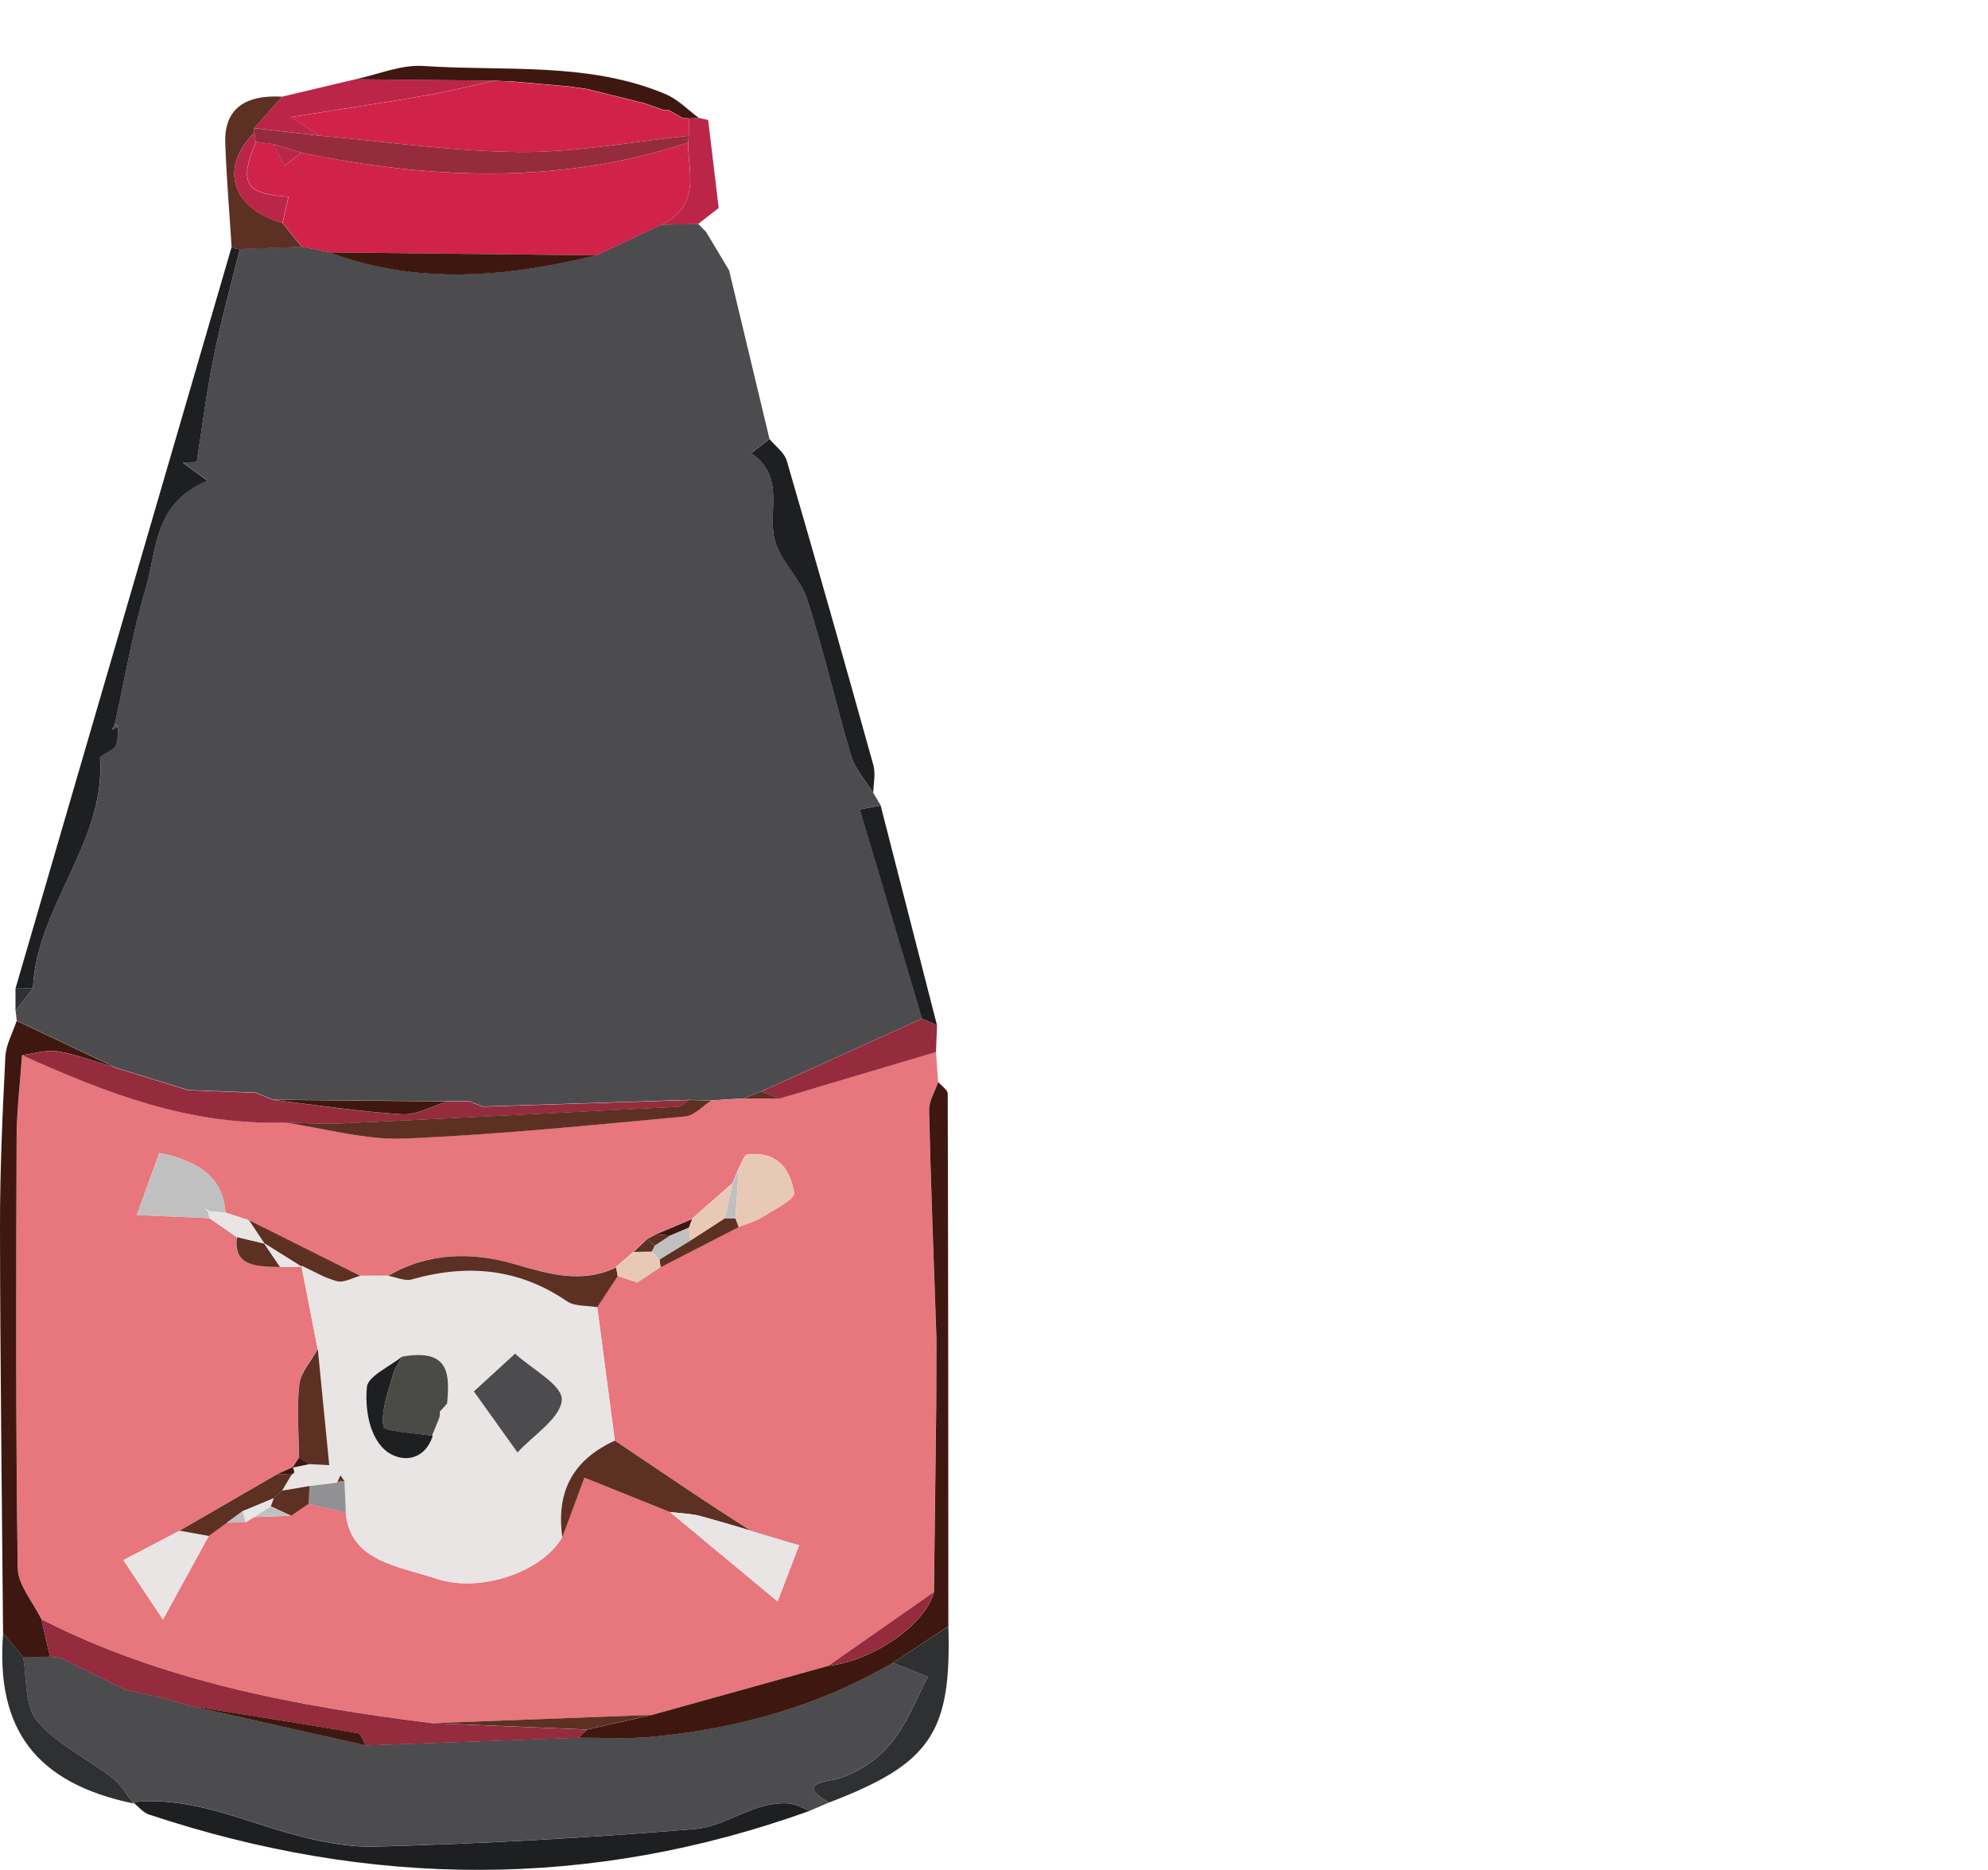 <svg width="67" height="63" viewBox="0 0 67 63" fill="none" xmlns="http://www.w3.org/2000/svg">
<g clip-path="url(#clip0_7_1190)">
<path d="M29.43 26.713C29.515 26.855 29.599 26.997 29.682 27.137C29.316 27.207 28.952 27.277 28.98 27.271C29.701 29.696 30.388 32.008 31.076 34.319C29.269 35.136 27.465 35.955 25.658 36.771C25.465 36.849 25.272 36.929 25.076 37.007C24.709 37.031 24.343 37.053 23.976 37.077C23.724 37.072 23.475 37.063 23.226 37.058C20.906 37.133 18.586 37.208 16.266 37.281C16.107 37.219 15.948 37.157 15.787 37.093C15.547 37.098 15.311 37.101 15.071 37.106C13.115 37.088 11.159 37.069 9.203 37.053L9.224 37.061C9.022 36.977 8.823 36.894 8.621 36.814C7.862 36.784 7.107 36.757 6.348 36.728C5.539 36.478 4.727 36.228 3.919 35.979L3.925 35.981C2.805 35.45 1.683 34.918 0.563 34.389C0.551 34.274 0.538 34.161 0.526 34.045C0.722 33.796 0.918 33.543 1.113 33.294C1.219 30.574 3.573 28.34 3.374 25.545C3.365 25.421 3.797 25.309 3.897 25.137C4.003 24.951 3.956 24.702 3.975 24.479L3.869 24.39C4.208 22.857 4.466 21.308 4.914 19.799C5.303 18.494 5.181 16.948 6.991 16.185C6.646 15.933 6.401 15.755 6.155 15.576C6.313 15.568 6.472 15.562 6.631 15.554C6.814 14.386 6.957 13.213 7.194 12.053C7.446 10.823 7.785 9.607 8.086 8.383C8.783 8.358 9.479 8.334 10.173 8.31C10.481 8.372 10.792 8.436 11.1 8.498C14.085 9.61 17.093 9.33 20.104 8.597C20.834 8.254 21.565 7.913 22.296 7.569C22.707 7.558 23.117 7.55 23.528 7.54C23.618 7.631 23.705 7.719 23.795 7.811C24.053 8.243 24.314 8.678 24.573 9.11C25.027 11.001 25.478 12.891 25.932 14.784C25.726 14.942 25.524 15.103 25.319 15.261C26.473 16.059 25.876 17.187 26.103 18.161C26.271 18.87 26.977 19.477 27.204 20.188C27.767 21.939 28.168 23.73 28.693 25.491C28.821 25.929 29.179 26.31 29.43 26.713Z" fill="#4C4C4E"/>
<path d="M23.972 37.08C24.339 37.055 24.706 37.034 25.073 37.01C25.471 37.012 25.869 37.012 26.268 37.015C28.028 36.492 29.785 35.968 31.545 35.444C31.57 35.783 31.592 36.118 31.617 36.457C31.508 36.773 31.3 37.093 31.309 37.407C31.368 39.977 31.471 42.543 31.558 45.113C31.555 45.833 31.555 46.552 31.552 47.272C31.527 49.395 31.499 51.517 31.474 53.64C30.289 54.47 29.101 55.3 27.916 56.129C25.935 56.68 23.954 57.23 21.976 57.781C19.512 57.874 17.049 57.968 14.586 58.06C9.977 57.488 5.468 56.639 1.396 54.553C1.12 53.981 0.606 53.409 0.6 52.835C0.532 48.005 0.547 43.174 0.563 38.344C0.566 37.412 0.681 36.483 0.746 35.552C3.521 36.798 6.335 37.917 9.573 37.815C10.916 38.008 12.272 38.411 13.603 38.358C16.773 38.231 19.932 37.901 23.092 37.611C23.403 37.584 23.68 37.265 23.972 37.08ZM9.868 49.43C9.694 49.511 9.517 49.589 9.343 49.669C8.245 50.306 7.147 50.939 6.049 51.576C5.461 51.884 4.873 52.193 4.158 52.566C4.541 53.141 4.926 53.718 5.489 54.567C6.111 53.434 6.572 52.593 7.032 51.753C7.234 51.602 7.439 51.452 7.641 51.302C7.853 51.299 8.064 51.296 8.276 51.291C8.366 51.232 8.459 51.175 8.55 51.117C8.969 51.1 9.386 51.084 9.806 51.071C10.005 50.934 10.204 50.8 10.4 50.663C10.817 50.765 11.234 50.867 11.65 50.966C11.793 52.609 13.414 52.762 14.72 53.195C16.191 53.681 18.278 52.958 18.943 51.793C19.17 51.178 19.398 50.563 19.687 49.782C20.654 50.171 21.615 50.558 22.573 50.942C23.705 51.882 24.837 52.824 26.205 53.957C26.448 53.326 26.691 52.693 26.933 52.059C26.42 51.925 25.823 51.895 25.412 51.64C23.814 50.644 22.277 49.575 20.719 48.533C20.523 47.035 20.324 45.537 20.128 44.039C20.358 43.69 20.589 43.341 20.816 42.989C21.033 43.062 21.254 43.137 21.472 43.209C21.739 43.032 22.01 42.855 22.277 42.678L22.259 42.694C23.136 42.243 24.013 41.792 24.89 41.34C25.17 41.225 25.474 41.142 25.72 40.986C26.109 40.739 26.799 40.404 26.762 40.178C26.647 39.483 26.277 38.779 25.192 38.895C25.07 38.908 24.992 39.209 24.89 39.375C24.821 39.539 24.75 39.703 24.681 39.867C24.227 40.267 23.77 40.667 23.316 41.069C22.909 41.241 22.498 41.416 22.091 41.587C21.994 41.639 21.898 41.69 21.805 41.741C21.652 41.886 21.5 42.033 21.348 42.178L21.363 42.165C21.151 42.347 20.943 42.527 20.732 42.71L20.76 42.699C19.59 43.258 18.489 42.917 17.335 42.586C15.877 42.167 14.412 42.2 13.075 42.981C12.761 42.981 12.447 42.981 12.129 42.984C10.879 42.358 9.629 41.735 8.379 41.11C8.117 41.024 7.859 40.938 7.598 40.855C7.52 39.775 6.845 39.144 5.371 38.846C5.119 39.536 4.867 40.237 4.612 40.938C5.424 40.973 6.236 41.008 7.051 41.042C7.358 41.255 7.666 41.467 7.974 41.679C7.837 42.686 8.652 42.67 9.433 42.688C9.675 42.686 9.918 42.683 10.161 42.68L10.154 42.643C10.338 43.58 10.521 44.52 10.705 45.457C10.487 45.849 10.133 46.23 10.086 46.638C9.993 47.452 10.067 48.281 10.073 49.103C9.999 49.218 9.921 49.334 9.846 49.446C9.853 49.449 9.868 49.43 9.868 49.43Z" fill="#E8767D"/>
<path d="M27.947 60.729C27.729 60.823 27.512 60.914 27.294 61.008C27.042 60.922 26.796 60.772 26.541 60.758C25.375 60.702 24.482 61.537 23.434 61.623C19.855 61.921 16.259 62.12 12.667 62.216C11.52 62.246 10.31 61.95 9.209 61.609C7.666 61.129 6.18 60.543 4.482 60.721L4.497 60.764C4.264 60.471 4.08 60.13 3.782 59.899C2.945 59.249 1.885 58.755 1.253 57.987C0.806 57.445 0.914 56.559 0.774 55.826C1.079 55.823 1.381 55.821 1.686 55.818C1.804 55.831 1.925 55.845 2.043 55.858C2.774 56.218 3.508 56.575 4.239 56.935L4.227 56.929C4.646 57.021 5.063 57.115 5.483 57.206L5.474 57.201C5.788 57.292 6.099 57.386 6.413 57.477L6.404 57.474C8.382 57.917 10.36 58.363 12.338 58.806C14.72 58.72 17.105 58.634 19.488 58.548C20.315 58.543 21.148 58.597 21.963 58.519C24.896 58.24 27.633 57.456 30.093 56.022C30.416 56.151 30.74 56.282 31.275 56.495C30.653 57.614 30.292 59.22 28.295 59.912C27.959 60.031 26.725 60.047 27.947 60.729Z" fill="#4C4C4E"/>
<path d="M30.093 56.025C27.633 57.461 24.896 58.245 21.963 58.522C21.145 58.599 20.312 58.546 19.488 58.551C19.587 58.46 19.69 58.366 19.789 58.275C20.517 58.111 21.248 57.944 21.976 57.781C23.957 57.23 25.938 56.68 27.916 56.129C29.44 55.955 31.191 54.73 31.477 53.64C31.502 51.517 31.53 49.395 31.555 47.272C31.558 46.552 31.558 45.832 31.561 45.113C31.474 42.543 31.371 39.977 31.312 37.407C31.306 37.093 31.511 36.773 31.62 36.456C31.732 36.588 31.94 36.72 31.94 36.851C31.959 42.833 31.959 48.813 31.962 54.795C31.337 55.206 30.715 55.614 30.093 56.025Z" fill="#3E1810"/>
<path d="M3.972 24.487C3.953 24.71 4 24.959 3.894 25.145C3.794 25.316 3.362 25.429 3.371 25.553C3.57 28.348 1.216 30.582 1.11 33.301C0.914 33.304 0.718 33.304 0.522 33.307C2.951 24.978 5.377 16.649 7.806 8.323C7.89 8.372 7.98 8.393 8.083 8.393C7.781 9.615 7.442 10.831 7.194 12.061C6.957 13.221 6.814 14.394 6.631 15.562C6.472 15.57 6.313 15.575 6.155 15.583C6.4 15.761 6.643 15.941 6.991 16.193C5.178 16.955 5.3 18.505 4.914 19.807C4.466 21.316 4.208 22.865 3.869 24.398C3.838 24.463 3.807 24.527 3.772 24.591C3.838 24.554 3.903 24.519 3.972 24.487Z" fill="#1E1F20"/>
<path d="M4.482 60.723C6.18 60.546 7.666 61.134 9.209 61.612C10.31 61.953 11.52 62.251 12.667 62.219C16.262 62.122 19.855 61.923 23.434 61.625C24.485 61.537 25.375 60.704 26.541 60.761C26.796 60.774 27.045 60.922 27.294 61.011C19.889 63.679 12.462 63.612 5.02 61.137C4.811 61.067 4.659 60.863 4.482 60.723Z" fill="#1E1F20"/>
<path d="M1.686 55.821C1.381 55.823 1.079 55.826 0.774 55.829C0.55 55.563 0.327 55.297 0.103 55.031C0.065 50.48 0.006 45.926 -4.12184e-05 41.375C-0.003 39.453 0.084 37.531 0.18 35.611C0.199 35.2 0.429 34.8 0.563 34.395C1.683 34.926 2.805 35.458 3.925 35.987C3.269 35.793 2.625 35.544 1.953 35.423C1.577 35.356 1.148 35.501 0.743 35.552C0.681 36.483 0.563 37.412 0.56 38.344C0.544 43.174 0.529 48.005 0.597 52.835C0.606 53.409 1.116 53.981 1.393 54.553C1.493 54.977 1.589 55.399 1.686 55.821Z" fill="#3E1810"/>
<path d="M29.43 26.712C29.179 26.307 28.824 25.926 28.693 25.496C28.168 23.735 27.767 21.947 27.204 20.193C26.977 19.485 26.271 18.878 26.103 18.166C25.873 17.192 26.473 16.064 25.319 15.267C25.524 15.108 25.726 14.947 25.932 14.789C26.131 15.033 26.439 15.253 26.516 15.524C27.512 18.942 28.482 22.363 29.437 25.789C29.514 26.081 29.437 26.404 29.43 26.712Z" fill="#1E1F20"/>
<path d="M30.093 56.024C30.715 55.616 31.337 55.206 31.962 54.797C32.071 58.382 31.365 59.424 27.947 60.731C26.725 60.047 27.959 60.033 28.295 59.915C30.292 59.222 30.653 57.617 31.275 56.497C30.74 56.282 30.416 56.153 30.093 56.024Z" fill="#2F3031"/>
<path d="M0.106 55.034C0.33 55.3 0.554 55.565 0.778 55.831C0.917 56.564 0.809 57.447 1.256 57.99C1.888 58.755 2.948 59.252 3.785 59.901C4.084 60.132 4.264 60.476 4.5 60.766C1.232 60.087 -0.152 58.282 0.106 55.034Z" fill="#2F3031"/>
<path d="M31.073 34.322C30.385 32.01 29.698 29.698 28.976 27.274C28.948 27.279 29.315 27.209 29.679 27.14C30.314 29.607 30.945 32.077 31.579 34.545C31.412 34.47 31.244 34.394 31.073 34.322Z" fill="#1E1F20"/>
<path d="M9.507 3.257C10.332 3.061 11.156 2.867 11.98 2.671C13.544 2.688 15.106 2.701 16.67 2.717C15.899 2.884 15.137 3.079 14.359 3.214C12.916 3.463 11.467 3.678 9.815 3.941C10.294 4.261 10.528 4.417 10.758 4.57C10.027 4.484 9.293 4.401 8.562 4.315C8.876 3.963 9.19 3.611 9.507 3.257Z" fill="#BB2648"/>
<path d="M9.507 3.257C9.193 3.611 8.876 3.963 8.562 4.317C8.556 4.366 8.559 4.417 8.571 4.465C7.386 5.67 7.8 7.002 9.523 7.518C9.738 7.784 9.955 8.052 10.17 8.318C9.476 8.342 8.78 8.366 8.083 8.393C7.98 8.396 7.887 8.372 7.806 8.326C7.732 7.158 7.632 5.99 7.592 4.819C7.551 3.702 8.22 3.184 9.507 3.257Z" fill="#5D3024"/>
<path d="M16.67 2.717C15.106 2.701 13.544 2.687 11.98 2.671C12.742 2.51 13.52 2.172 14.26 2.223C17 2.406 19.839 2.078 22.43 3.171C22.856 3.351 23.182 3.702 23.552 3.974C23.441 3.982 23.329 3.987 23.217 3.992C23.151 3.966 23.086 3.963 23.021 3.984C22.875 3.901 22.728 3.818 22.582 3.732C22.52 3.697 22.452 3.689 22.383 3.71C22.147 3.627 21.907 3.544 21.671 3.461L21.677 3.466C21.046 3.31 20.415 3.155 19.783 2.996C19.584 2.969 19.385 2.943 19.186 2.913C18.564 2.857 17.945 2.803 17.323 2.747C17.105 2.741 16.888 2.73 16.67 2.717Z" fill="#3E1810"/>
<path d="M31.073 34.322C31.241 34.397 31.412 34.469 31.58 34.545C31.567 34.845 31.558 35.146 31.545 35.447C29.785 35.97 28.025 36.494 26.268 37.017C26.062 36.937 25.857 36.856 25.655 36.776C27.462 35.957 29.269 35.138 31.073 34.322Z" fill="#942C3E"/>
<path d="M23.22 3.992C23.332 3.987 23.444 3.979 23.556 3.974C23.658 3.995 23.761 4.019 23.867 4.043C23.985 5.032 24.103 6.02 24.221 7.008C23.991 7.188 23.758 7.367 23.528 7.547C23.117 7.558 22.706 7.566 22.296 7.574C23.637 6.903 23.198 5.805 23.189 4.809C23.201 4.731 23.207 4.653 23.213 4.575C23.213 4.382 23.217 4.188 23.22 3.992Z" fill="#BB2648"/>
<path d="M0.522 33.304C0.718 33.301 0.914 33.301 1.11 33.299C0.914 33.548 0.718 33.801 0.522 34.051C0.522 33.804 0.522 33.554 0.522 33.304Z" fill="#2F3031"/>
<path d="M23.186 4.809C23.195 5.805 23.637 6.903 22.296 7.574C21.565 7.918 20.834 8.261 20.103 8.602C17.102 8.57 14.101 8.535 11.1 8.503C10.792 8.441 10.481 8.377 10.173 8.315C9.958 8.049 9.741 7.781 9.526 7.515C9.591 7.22 9.657 6.927 9.725 6.626C8.26 6.535 8.055 6.17 8.624 4.776C8.82 4.801 9.016 4.827 9.212 4.852C9.34 5.096 9.467 5.34 9.595 5.587C9.784 5.44 9.971 5.292 10.161 5.144C14.533 6.052 18.887 6.221 23.186 4.809Z" fill="#D1234A"/>
<path d="M0.743 35.554C1.148 35.504 1.577 35.358 1.953 35.426C2.628 35.546 3.269 35.794 3.925 35.989L3.919 35.987C4.727 36.236 5.539 36.486 6.348 36.736C7.106 36.765 7.862 36.792 8.621 36.822C8.823 36.905 9.022 36.988 9.224 37.069C9.224 37.069 9.203 37.061 9.206 37.061C10.652 37.233 12.095 37.458 13.547 37.547C14.042 37.576 14.564 37.267 15.074 37.114C15.314 37.109 15.55 37.106 15.79 37.101C15.948 37.163 16.11 37.224 16.269 37.289C18.589 37.214 20.909 37.139 23.226 37.066C23.105 37.144 22.986 37.286 22.862 37.292C19.068 37.49 15.274 37.678 11.476 37.853C10.845 37.882 10.21 37.834 9.576 37.821C6.335 37.92 3.517 36.8 0.743 35.554Z" fill="#942C3E"/>
<path d="M9.573 37.818C10.207 37.831 10.842 37.88 11.473 37.85C15.267 37.676 19.065 37.485 22.859 37.289C22.986 37.284 23.102 37.141 23.223 37.063C23.472 37.069 23.724 37.077 23.972 37.082C23.68 37.267 23.403 37.587 23.092 37.617C19.932 37.907 16.773 38.234 13.603 38.363C12.272 38.411 10.916 38.011 9.573 37.818Z" fill="#5D3024"/>
<path d="M11.097 8.503C14.098 8.536 17.099 8.571 20.1 8.603C17.087 9.336 14.082 9.618 11.097 8.503Z" fill="#3E1810"/>
<path d="M15.071 37.112C14.561 37.265 14.039 37.574 13.544 37.544C12.092 37.453 10.649 37.23 9.203 37.058C11.159 37.074 13.115 37.093 15.071 37.112Z" fill="#3E1810"/>
<path d="M6.348 36.733C5.539 36.483 4.727 36.234 3.919 35.984C4.727 36.234 5.536 36.483 6.348 36.733Z" fill="#3E1810"/>
<path d="M25.655 36.773C25.86 36.854 26.065 36.934 26.267 37.015C25.869 37.012 25.471 37.012 25.073 37.01C25.269 36.932 25.462 36.851 25.655 36.773Z" fill="#5D3024"/>
<path d="M16.262 37.284C16.104 37.222 15.942 37.157 15.784 37.096C15.945 37.16 16.104 37.222 16.262 37.284Z" fill="#3E1810"/>
<path d="M20.131 44.044C20.327 45.543 20.526 47.041 20.722 48.539C19.189 49.242 18.754 50.392 18.95 51.796C18.284 52.961 16.2 53.683 14.726 53.197C13.42 52.765 11.8 52.612 11.657 50.969C11.641 50.614 11.626 50.263 11.61 49.908C11.563 49.841 11.517 49.774 11.47 49.707C11.433 49.788 11.398 49.871 11.361 49.951C11.05 49.989 10.739 50.029 10.431 50.067C10.123 50.118 9.812 50.169 9.504 50.222C9.61 50.043 9.719 49.863 9.825 49.683C9.856 49.659 9.912 49.632 9.912 49.608C9.912 49.548 9.884 49.487 9.865 49.428L9.847 49.447C10.039 49.406 10.232 49.369 10.425 49.328C10.776 49.347 11.125 49.366 11.094 49.363C10.96 48.007 10.832 46.732 10.708 45.454C10.524 44.517 10.341 43.577 10.158 42.64C10.556 42.823 10.938 43.059 11.364 43.169C11.582 43.225 11.874 43.054 12.136 42.984C12.45 42.984 12.764 42.984 13.081 42.981C13.345 43.027 13.647 43.169 13.871 43.105C15.777 42.562 17.516 42.748 19.118 43.846C19.36 44.017 19.789 43.985 20.131 44.044ZM14.552 48.399C14.633 48.203 14.714 48.007 14.795 47.811C14.823 47.733 14.832 47.65 14.823 47.57C14.907 47.476 14.991 47.382 15.075 47.285C15.152 46.34 15.196 45.419 13.554 45.706C13.137 46.047 12.406 46.364 12.372 46.732C12.307 47.409 12.428 48.26 12.882 48.764C13.336 49.269 14.266 49.355 14.592 48.383C14.589 48.383 14.552 48.399 14.552 48.399ZM15.97 46.882C16.552 47.696 16.997 48.316 17.441 48.939C17.979 48.351 18.9 47.776 18.934 47.167C18.962 46.67 17.926 46.131 17.36 45.61C16.947 45.988 16.53 46.37 15.97 46.882Z" fill="#E8E5E4"/>
<path d="M1.686 55.82C1.589 55.399 1.49 54.977 1.393 54.556C5.464 56.639 9.974 57.49 14.583 58.062C16.315 58.135 18.051 58.205 19.786 58.277C19.687 58.368 19.584 58.462 19.485 58.554C17.102 58.639 14.717 58.725 12.335 58.811C12.241 58.669 12.17 58.419 12.048 58.398C10.17 58.073 8.285 57.78 6.404 57.48L6.413 57.482C6.099 57.391 5.788 57.297 5.474 57.206L5.483 57.211C5.063 57.12 4.646 57.026 4.227 56.934L4.239 56.94C3.508 56.58 2.774 56.223 2.043 55.863C1.925 55.847 1.807 55.834 1.686 55.82Z" fill="#942C3E"/>
<path d="M18.95 51.795C18.757 50.391 19.189 49.242 20.722 48.539C22.284 49.58 23.82 50.649 25.419 51.645C25.829 51.9 26.426 51.93 26.939 52.064C25.838 51.736 24.744 51.398 23.637 51.089C23.301 50.995 22.934 50.99 22.582 50.947C21.624 50.56 20.663 50.176 19.696 49.787C19.404 50.566 19.177 51.181 18.95 51.795Z" fill="#5D3024"/>
<path d="M7.057 41.045C6.245 41.01 5.433 40.975 4.618 40.94C4.873 40.239 5.125 39.539 5.377 38.849C6.855 39.147 7.529 39.778 7.604 40.857C7.417 40.841 7.231 40.825 7.044 40.809C6.991 40.774 6.942 40.736 6.892 40.701C6.935 40.744 6.976 40.79 7.019 40.833C7.029 40.9 7.041 40.972 7.057 41.045Z" fill="#C0C0C0"/>
<path d="M22.579 50.944C22.93 50.99 23.297 50.995 23.633 51.087C24.741 51.395 25.838 51.734 26.936 52.061C26.694 52.695 26.451 53.329 26.208 53.959C24.846 52.827 23.711 51.887 22.579 50.944Z" fill="#E8E5E4"/>
<path d="M7.038 51.753C6.578 52.593 6.118 53.434 5.496 54.567C4.933 53.721 4.547 53.144 4.164 52.566C4.88 52.191 5.468 51.885 6.055 51.576C6.382 51.635 6.708 51.694 7.038 51.753Z" fill="#E8E5E4"/>
<path d="M24.902 39.386C24.999 39.217 25.079 38.916 25.198 38.903C26.283 38.787 26.653 39.491 26.768 40.186C26.805 40.412 26.115 40.747 25.726 40.994C25.481 41.15 25.173 41.233 24.896 41.349C24.859 41.252 24.821 41.153 24.787 41.056C24.824 40.498 24.862 39.942 24.902 39.386Z" fill="#E8C9B6"/>
<path d="M20.131 44.044C19.789 43.985 19.36 44.017 19.118 43.851C17.516 42.752 15.78 42.567 13.871 43.11C13.647 43.174 13.348 43.032 13.081 42.986C14.421 42.202 15.883 42.17 17.342 42.591C18.495 42.924 19.596 43.263 20.766 42.704C20.785 42.801 20.8 42.898 20.819 42.997C20.592 43.346 20.362 43.695 20.131 44.044Z" fill="#5D3024"/>
<path d="M31.474 53.64C31.188 54.73 29.437 55.955 27.913 56.129C29.101 55.299 30.289 54.47 31.474 53.64Z" fill="#942C3E"/>
<path d="M19.786 58.274C18.051 58.202 16.318 58.132 14.583 58.059C17.046 57.965 19.509 57.872 21.973 57.78C21.245 57.947 20.517 58.111 19.786 58.274Z" fill="#5D3024"/>
<path d="M10.711 45.456C10.839 46.735 10.963 48.01 11.097 49.366C11.128 49.368 10.78 49.35 10.428 49.331C10.31 49.256 10.195 49.181 10.077 49.103C10.07 48.281 9.996 47.452 10.089 46.638C10.139 46.233 10.496 45.851 10.711 45.456Z" fill="#5D3024"/>
<path d="M7.038 51.752C6.708 51.693 6.382 51.634 6.052 51.575C7.15 50.939 8.248 50.305 9.346 49.669C9.507 49.674 9.666 49.68 9.828 49.685C9.722 49.865 9.613 50.045 9.507 50.225L9.532 50.209C9.423 50.305 9.311 50.402 9.203 50.499L9.221 50.483C8.873 50.627 8.525 50.773 8.176 50.917C7.999 51.046 7.825 51.175 7.648 51.304C7.445 51.452 7.24 51.602 7.038 51.752Z" fill="#5D3024"/>
<path d="M12.139 42.986C11.88 43.056 11.585 43.225 11.367 43.171C10.941 43.061 10.562 42.828 10.161 42.642L10.167 42.68C9.741 42.414 9.318 42.148 8.892 41.883L8.91 41.899C8.736 41.636 8.559 41.373 8.385 41.109C9.638 41.738 10.888 42.361 12.139 42.986Z" fill="#5D3024"/>
<path d="M24.784 41.053C24.821 41.15 24.859 41.249 24.893 41.346C24.016 41.797 23.139 42.248 22.262 42.699C22.249 42.61 22.237 42.524 22.224 42.436C22.57 42.224 22.915 42.011 23.263 41.799C23.652 41.547 24.038 41.297 24.426 41.045C24.548 41.05 24.666 41.053 24.784 41.053Z" fill="#5D3024"/>
<path d="M24.43 41.048C24.041 41.3 23.655 41.55 23.266 41.802C23.251 41.657 23.235 41.512 23.217 41.364C23.251 41.268 23.288 41.171 23.322 41.074C23.776 40.674 24.233 40.274 24.691 39.872C24.604 40.264 24.517 40.656 24.43 41.048Z" fill="#E8C9B6"/>
<path d="M10.431 50.069C10.742 50.032 11.053 49.991 11.361 49.954L11.476 49.895L11.61 49.911C11.625 50.265 11.641 50.62 11.656 50.971C11.24 50.869 10.823 50.767 10.406 50.668C10.416 50.466 10.425 50.268 10.431 50.069Z" fill="#919194"/>
<path d="M9.442 42.691C8.658 42.672 7.847 42.688 7.984 41.681C8.295 41.754 8.602 41.829 8.913 41.901L8.895 41.885C9.075 42.151 9.259 42.422 9.442 42.691Z" fill="#5D3024"/>
<path d="M24.43 41.047C24.517 40.656 24.604 40.264 24.691 39.871C24.759 39.71 24.828 39.547 24.899 39.383C24.862 39.941 24.825 40.497 24.784 41.053C24.666 41.053 24.548 41.05 24.43 41.047Z" fill="#C0C0C0"/>
<path d="M8.913 41.901C8.602 41.829 8.294 41.754 7.983 41.681C7.676 41.469 7.368 41.257 7.06 41.045C7.041 40.972 7.032 40.903 7.022 40.83L7.047 40.809C7.234 40.825 7.421 40.841 7.607 40.857C7.865 40.943 8.127 41.029 8.388 41.112C8.562 41.375 8.736 41.638 8.913 41.901Z" fill="#E8E5E4"/>
<path d="M22.228 42.438C22.24 42.527 22.253 42.613 22.265 42.702L22.284 42.685C22.016 42.863 21.745 43.04 21.478 43.217C21.26 43.145 21.04 43.069 20.822 42.997C20.803 42.9 20.788 42.804 20.769 42.704L20.741 42.715C20.953 42.532 21.161 42.352 21.372 42.17L21.357 42.183C21.562 42.178 21.767 42.175 21.973 42.17C22.056 42.258 22.14 42.35 22.228 42.438Z" fill="#E8C9B6"/>
<path d="M10.431 50.069C10.422 50.268 10.416 50.467 10.406 50.665C10.207 50.8 10.011 50.937 9.812 51.071C9.582 50.966 9.352 50.859 9.122 50.754C9.153 50.663 9.187 50.571 9.218 50.483L9.2 50.499C9.308 50.402 9.42 50.306 9.529 50.209L9.504 50.225C9.815 50.174 10.123 50.12 10.431 50.069Z" fill="#5D3024"/>
<path d="M31.561 45.115C31.558 45.835 31.558 46.554 31.555 47.274C31.555 46.552 31.558 45.835 31.561 45.115Z" fill="#942C3E"/>
<path d="M9.442 42.691C9.259 42.422 9.075 42.154 8.895 41.883C9.321 42.149 9.744 42.414 10.17 42.68C9.927 42.686 9.685 42.688 9.442 42.691Z" fill="#E8E5E4"/>
<path d="M9.125 50.754C9.355 50.859 9.585 50.966 9.815 51.071C9.395 51.087 8.979 51.103 8.559 51.119C8.745 50.998 8.935 50.877 9.125 50.754Z" fill="#C0C0C0"/>
<path d="M9.125 50.754C8.935 50.875 8.745 50.998 8.559 51.119C8.469 51.176 8.375 51.235 8.285 51.294C8.251 51.168 8.214 51.044 8.179 50.918C8.528 50.773 8.876 50.628 9.224 50.483C9.19 50.574 9.156 50.666 9.125 50.754Z" fill="#E8E5E4"/>
<path d="M21.369 42.17C21.158 42.352 20.949 42.532 20.738 42.715C20.949 42.535 21.161 42.352 21.369 42.17Z" fill="#5D3024"/>
<path d="M23.322 41.075C23.288 41.171 23.251 41.268 23.216 41.365C23.008 41.453 22.803 41.539 22.595 41.628C22.43 41.617 22.262 41.604 22.097 41.593C22.504 41.421 22.915 41.249 23.322 41.075Z" fill="#3E1810"/>
<path d="M8.176 50.917C8.21 51.044 8.248 51.167 8.282 51.293C8.071 51.296 7.859 51.299 7.648 51.304C7.825 51.175 8.002 51.046 8.176 50.917Z" fill="#C0C0C0"/>
<path d="M22.097 41.593C22.262 41.603 22.43 41.617 22.595 41.628C22.417 41.743 22.24 41.859 22.066 41.974C21.982 41.899 21.895 41.821 21.811 41.746C21.904 41.695 22 41.644 22.097 41.593Z" fill="#5D3024"/>
<path d="M21.969 42.17C21.764 42.175 21.559 42.178 21.354 42.183C21.506 42.038 21.658 41.891 21.811 41.746C21.895 41.821 21.979 41.899 22.066 41.974C22.038 42.041 22.007 42.108 21.969 42.17Z" fill="#5D3024"/>
<path d="M10.08 49.102C10.198 49.178 10.313 49.253 10.431 49.331C10.238 49.371 10.046 49.409 9.853 49.449C9.927 49.333 10.002 49.218 10.08 49.102Z" fill="#3E1810"/>
<path d="M9.828 49.685C9.666 49.68 9.507 49.675 9.346 49.669C9.52 49.589 9.697 49.511 9.871 49.43C9.887 49.489 9.915 49.551 9.918 49.61C9.915 49.634 9.859 49.661 9.828 49.685Z" fill="#3E1810"/>
<path d="M6.404 57.477C8.285 57.778 10.17 58.073 12.048 58.395C12.17 58.417 12.241 58.666 12.334 58.809C10.356 58.366 8.378 57.92 6.404 57.477Z" fill="#3E1810"/>
<path d="M2.046 55.861C2.777 56.221 3.511 56.578 4.242 56.938C3.508 56.578 2.777 56.218 2.046 55.861Z" fill="#3E1810"/>
<path d="M5.471 57.201C5.785 57.292 6.096 57.386 6.41 57.477C6.099 57.386 5.785 57.295 5.471 57.201Z" fill="#3E1810"/>
<path d="M3.972 24.487C3.903 24.522 3.838 24.557 3.769 24.589C3.801 24.524 3.835 24.46 3.866 24.395L3.972 24.487Z" fill="#4C4C4E"/>
<path d="M23.22 3.992C23.217 4.186 23.213 4.382 23.21 4.575C21.323 4.771 19.435 5.136 17.55 5.123C15.286 5.107 13.022 4.771 10.758 4.572C10.524 4.417 10.294 4.264 9.815 3.944C11.47 3.681 12.919 3.466 14.359 3.216C15.137 3.082 15.902 2.886 16.67 2.72C16.888 2.73 17.105 2.744 17.32 2.755C17.942 2.811 18.561 2.865 19.183 2.921C19.382 2.948 19.581 2.975 19.78 3.004C20.411 3.16 21.043 3.316 21.674 3.474L21.668 3.469C21.904 3.552 22.144 3.635 22.38 3.719C22.451 3.697 22.517 3.705 22.579 3.74C22.725 3.823 22.871 3.906 23.017 3.99C23.089 3.963 23.154 3.966 23.22 3.992Z" fill="#D1234A"/>
<path d="M10.758 4.572C13.022 4.771 15.283 5.107 17.55 5.123C19.435 5.136 21.323 4.774 23.21 4.575C23.207 4.653 23.198 4.731 23.186 4.809C18.887 6.218 14.536 6.049 10.157 5.144C9.84 5.048 9.523 4.951 9.206 4.854C9.01 4.83 8.814 4.803 8.618 4.779C8.602 4.674 8.587 4.57 8.571 4.465C8.559 4.417 8.553 4.368 8.562 4.317C9.293 4.403 10.024 4.487 10.758 4.572Z" fill="#942C3E"/>
<path d="M8.571 4.465C8.587 4.57 8.602 4.675 8.618 4.779C8.049 6.173 8.254 6.538 9.719 6.629C9.654 6.927 9.588 7.223 9.52 7.518C7.8 7.003 7.386 5.671 8.571 4.465Z" fill="#BB2648"/>
<path d="M19.183 2.918C18.561 2.862 17.942 2.806 17.32 2.752C17.942 2.808 18.564 2.865 19.183 2.918Z" fill="#BB2648"/>
<path d="M21.677 3.472C21.046 3.316 20.414 3.158 19.783 3.002C20.414 3.158 21.046 3.313 21.677 3.472Z" fill="#BB2648"/>
<path d="M23.021 3.987C22.875 3.904 22.728 3.821 22.582 3.737C22.728 3.818 22.875 3.901 23.021 3.987Z" fill="#BB2648"/>
<path d="M9.206 4.854C9.523 4.951 9.84 5.048 10.158 5.144C9.968 5.292 9.781 5.44 9.591 5.587C9.461 5.343 9.333 5.099 9.206 4.854Z" fill="#BB2648"/>
<path d="M15.97 46.882C16.527 46.372 16.944 45.991 17.36 45.609C17.926 46.13 18.962 46.67 18.934 47.167C18.9 47.776 17.979 48.351 17.441 48.939C16.996 48.316 16.552 47.693 15.97 46.882Z" fill="#4C4C4E"/>
<path d="M14.819 47.569C14.832 47.653 14.823 47.733 14.791 47.811C14.711 48.007 14.63 48.203 14.549 48.399C14.549 48.399 14.586 48.386 14.586 48.383C14.002 48.284 12.944 48.233 12.922 48.074C12.841 47.5 13.093 46.885 13.249 46.291C13.302 46.087 13.448 45.902 13.551 45.709C15.193 45.421 15.146 46.342 15.071 47.288C14.987 47.379 14.903 47.473 14.819 47.569Z" fill="#4A4A47"/>
<path d="M13.55 45.706C13.448 45.899 13.305 46.087 13.249 46.289C13.093 46.882 12.838 47.497 12.922 48.072C12.944 48.23 14.005 48.281 14.586 48.38C14.263 49.352 13.333 49.266 12.876 48.761C12.421 48.26 12.3 47.406 12.366 46.729C12.406 46.364 13.134 46.047 13.55 45.706Z" fill="#1E1F20"/>
<path d="M14.819 47.569C14.903 47.475 14.987 47.381 15.071 47.285C14.987 47.379 14.903 47.473 14.819 47.569Z" fill="#1E1F20"/>
<path d="M11.613 49.911L11.479 49.895L11.364 49.954C11.402 49.873 11.436 49.79 11.473 49.709C11.52 49.777 11.566 49.844 11.613 49.911Z" fill="#5D3024"/>
<path d="M7.023 40.83C6.979 40.787 6.939 40.742 6.895 40.699C6.945 40.736 6.998 40.771 7.047 40.806L7.023 40.83Z" fill="#E8E5E4"/>
<path d="M9.532 50.209C9.423 50.306 9.311 50.402 9.203 50.499C9.311 50.402 9.42 50.306 9.532 50.209Z" fill="#E8E5E4"/>
<path d="M21.97 42.17C22.007 42.108 22.038 42.041 22.066 41.974C22.243 41.859 22.42 41.743 22.595 41.628C22.803 41.539 23.008 41.453 23.217 41.365C23.232 41.51 23.248 41.655 23.266 41.802C22.921 42.014 22.576 42.227 22.228 42.439C22.14 42.35 22.057 42.259 21.97 42.17Z" fill="#C0C0C0"/>
</g>
<defs>
<clipPath id="clip0_7_1190">
<rect width="67" height="63" fill="white"/>
</clipPath>
</defs>
</svg>
